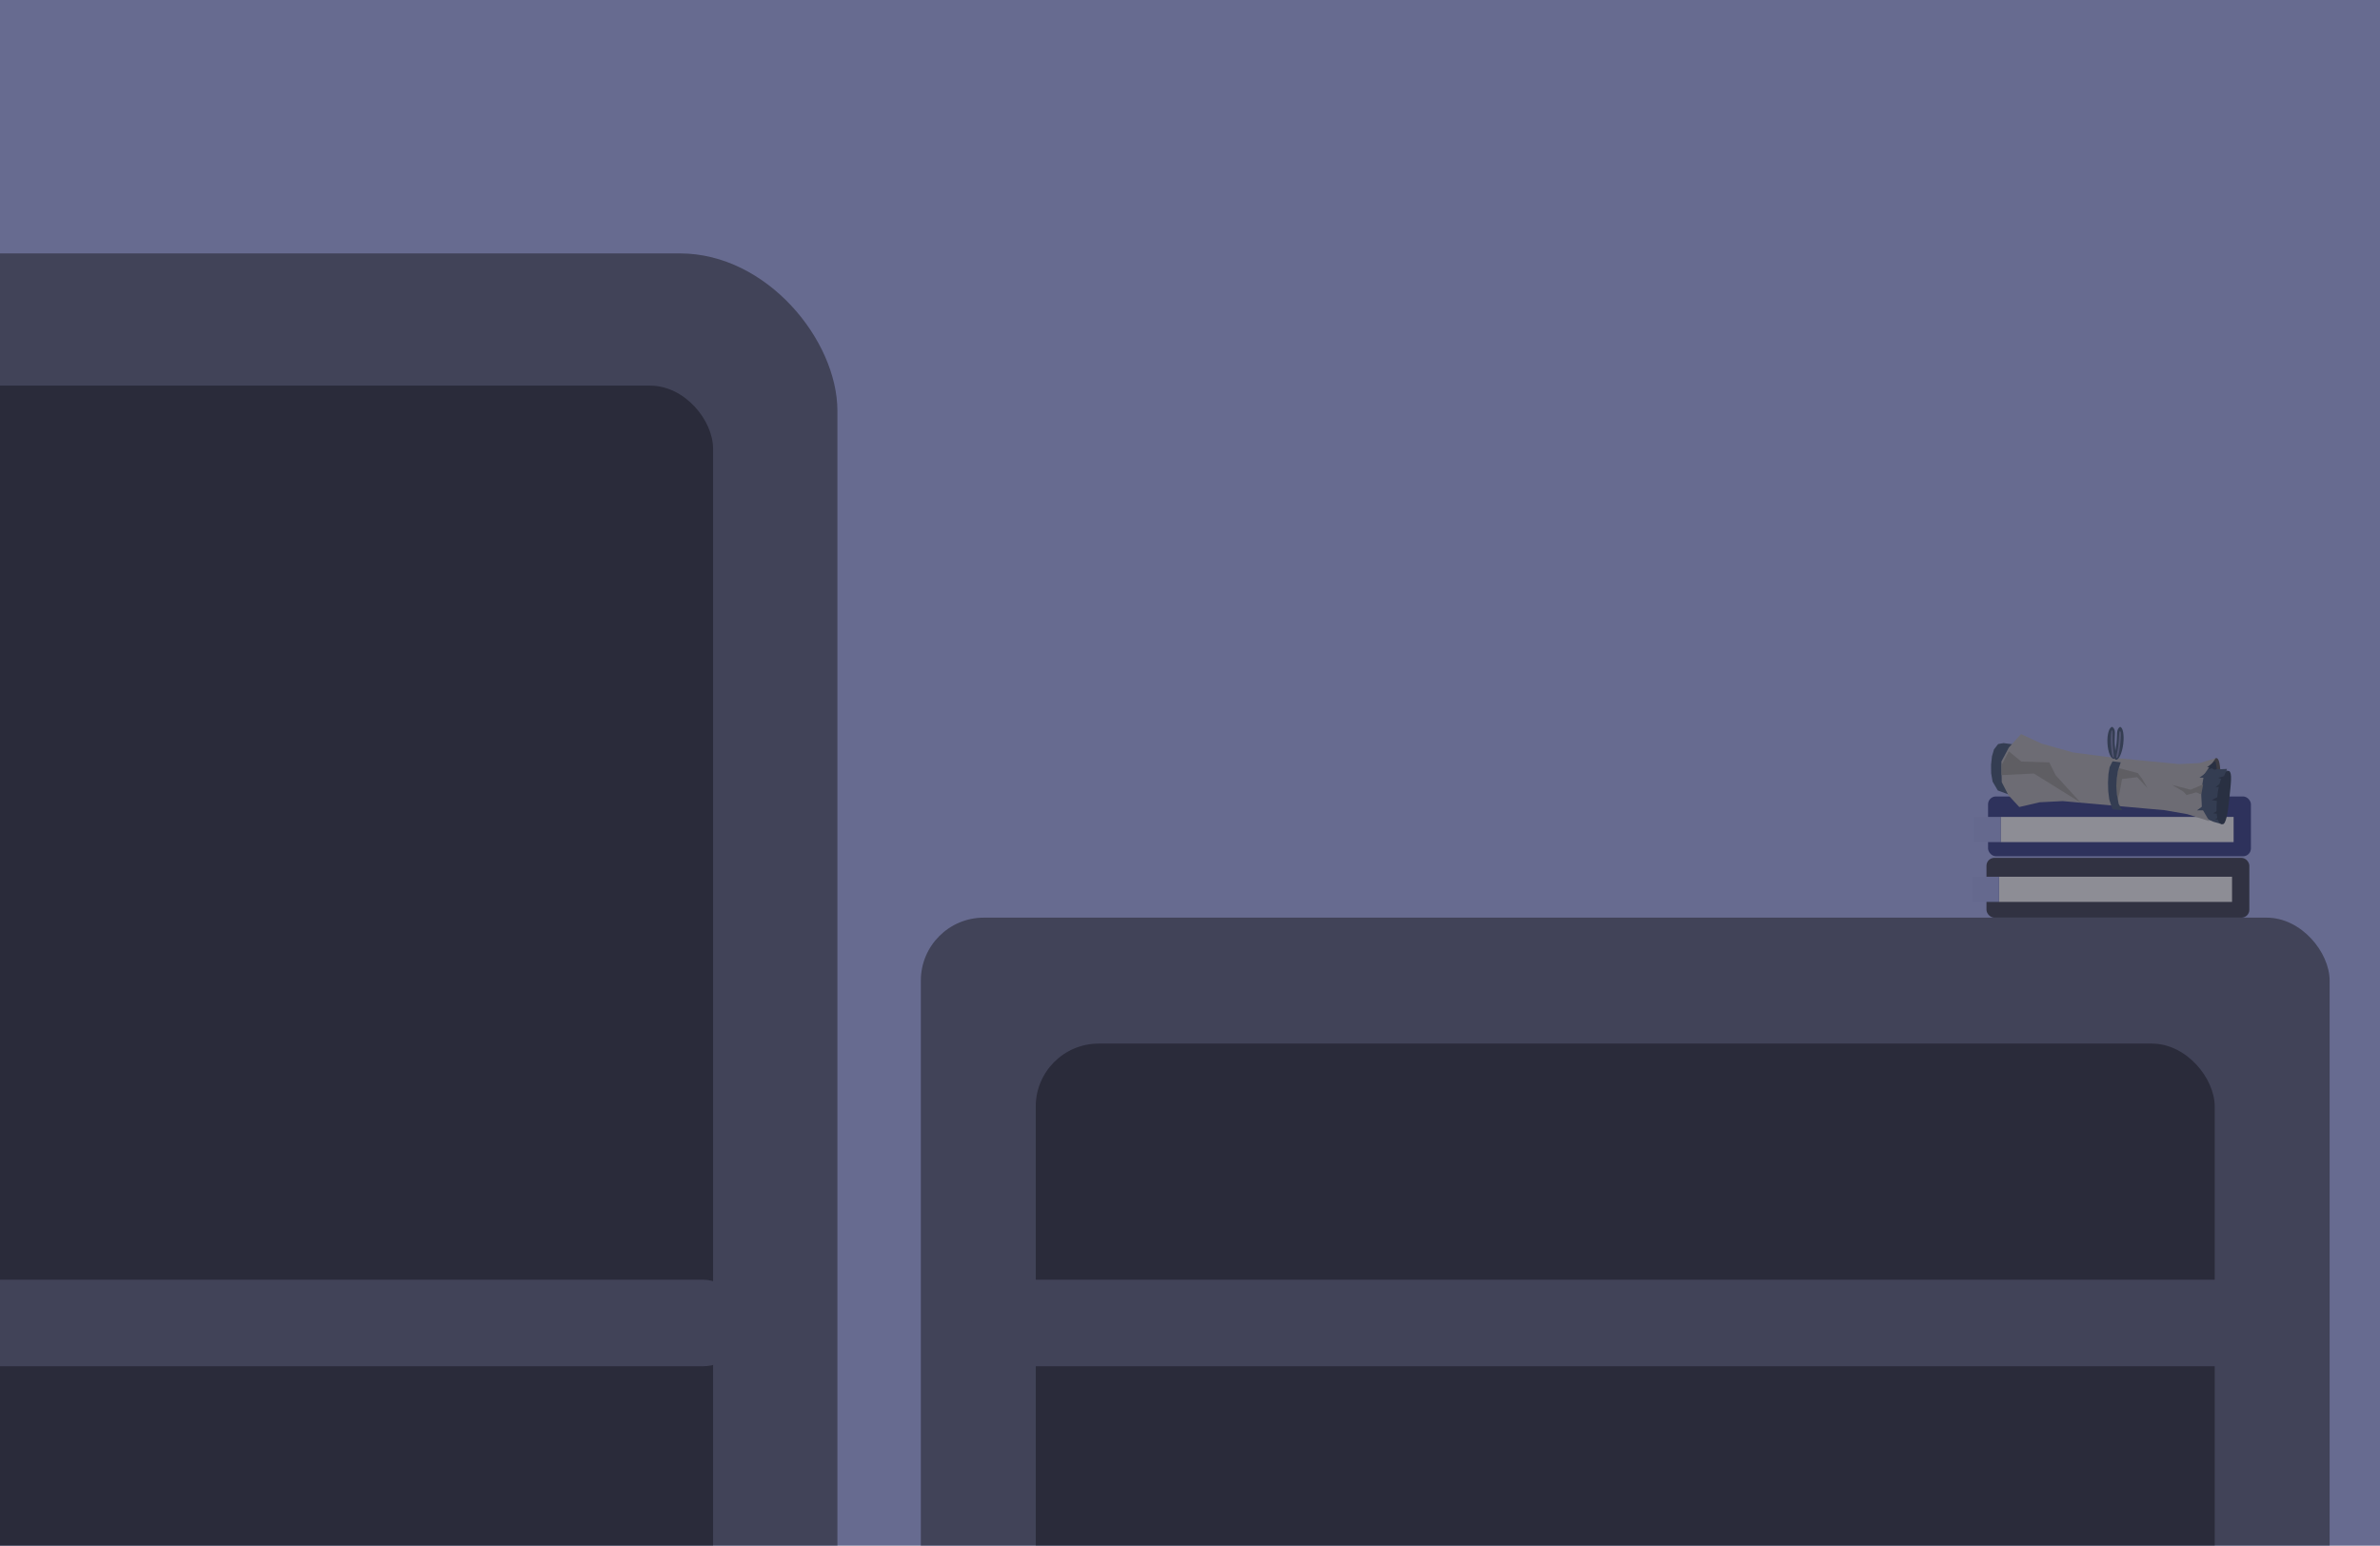 <svg width="1512" height="982" viewBox="0 0 1512 982" fill="none" xmlns="http://www.w3.org/2000/svg">
    <g clip-path="url(#clip0_4115_72)">
    <rect width="1512" height="982" fill="#414674" fill-opacity="0.8"/>
    <g filter="url(#filter0_d_4115_72)">
    <rect x="-249" y="157" width="781" height="935" rx="100" fill="#414358"/>
    <rect x="585" y="579" width="895" height="513" rx="40" fill="#414358"/>
    <rect x="658" y="659" width="749" height="468" rx="40" fill="#2A2B3A"/>
    <rect x="-296" y="241" width="749" height="777" rx="40" fill="#2A2B3A"/>
    <rect x="617" y="809" width="844" height="55" rx="27.5" fill="#414358"/>
    <rect x="-370" y="809" width="844" height="55" rx="27.5" fill="#414358"/>
    </g>
    <rect x="1262" y="545" width="167" height="38" rx="5" fill="#313242"/>
    <rect x="1270" y="557" width="148" height="16" fill="#8D8D95"/>
    <rect x="1253" y="557" width="17" height="16" fill="#65698E"/>
    <rect x="1263" y="506" width="167" height="38" rx="5" fill="#2E325C"/>
    <rect x="1271" y="519" width="148" height="16" fill="#8D8D95"/>
    <rect x="1254" y="519" width="17" height="16" fill="#65698E"/>
    <g filter="url(#filter1_i_4115_72)">
    <path d="M1410.7 489.458C1408.97 493.633 1406.2 494.341 1404.71 494.286C1403.23 494.232 1403.17 492.578 1403.33 488.323C1403.48 484.068 1406.34 479.778 1407.61 479.284C1410.15 478.51 1410.49 485.379 1410.7 489.458Z" fill="#3C3B43"/>
    <path d="M1399.17 491.12L1402.55 485.352L1404.79 482.872L1406.65 481.484L1407.49 481.226L1408.08 484.424L1408.47 487.852L1399.54 494.322L1399.17 491.12Z" fill="#293042"/>
    <path d="M1409.02 486.105L1416.19 487.46L1414.88 492.42L1413.43 497.351L1411.87 503.538L1411.72 510.244L1412.58 517.039L1411.64 521.261L1406.17 519.667L1403.35 518.496L1401.13 516.964L1400.35 515.01L1399.36 509.299L1398.21 502.726L1399.49 496.831L1401.82 491.265L1402.8 489.122L1404.8 487.577L1406.73 486.65L1409.02 486.105Z" fill="#343D52"/>
    <path d="M1416.26 505.095C1415.25 514.83 1414.06 521.148 1412.07 521.248C1408.01 520.914 1407.6 513.706 1408.57 504.147C1409.55 494.589 1412.06 487.138 1416.13 487.472C1418.24 488.64 1417.28 495.359 1416.26 505.095Z" fill="#293042"/>
    <path d="M1405.13 485.65L1410.91 489.448L1408.95 493.205L1407.65 497.359L1406.19 502.598L1405.62 508.437L1405.71 514.458L1405.92 518.537L1401.11 517.057L1397.81 511.412L1397.56 506.322L1397.26 500.464L1398.52 495.451L1398.72 490.921L1400.26 487.4L1405.13 485.65Z" fill="#343D52"/>
    <path d="M1272.83 469.699L1279.98 470.632L1277.02 475.945L1275.72 480.099L1274.26 485.338L1273.7 491.177L1273.78 497.198L1276.85 502.639L1269.18 499.797L1265.88 494.152L1264.97 488.818L1264.91 483.44L1265.5 478.03L1266.79 473.662L1269.42 470.301L1272.83 469.699Z" fill="#343D52"/>
    <path d="M1414.83 486.091L1412.71 491.182L1410.24 493.14L1409.54 496.796L1406.22 501.018L1403.35 506.118L1400.92 511.628L1399.39 515.414L1396.22 512.279L1395.97 505.918L1397.88 501.193L1400.08 495.755L1403.14 491.662L1406.57 488.178L1409.52 486.358L1414.83 486.091Z" fill="#343D52"/>
    <path d="M1283.95 463.976L1296.94 469.997L1317.02 475.66L1344.54 479.227L1384.54 483.027L1397.42 482.38L1407.6 479.287L1400.16 489.775L1398.34 500.627L1398.87 511.146L1403.58 519.302L1389.58 514.842L1375.25 512.332L1310.4 506.554L1295.8 507.287L1282.83 510.306L1276 502.902L1271.7 494.509L1271.48 481.394L1276.19 472.547L1283.95 463.976Z" fill="#6D6C74"/>
    <g filter="url(#filter2_i_4115_72)">
    <path d="M1364.38 495.994L1357.73 488.948L1348.14 490.092L1346.54 498.717L1345.16 503.993L1344.43 494.141L1344.88 488.669L1345.42 485.009L1346.06 483.16L1358.19 486.369L1360.85 489.949L1364.38 495.994Z" fill="#5F5E63"/>
    </g>
    <g filter="url(#filter3_d_4115_72)">
    <path d="M1342.23 478.89L1347.29 479.523L1345.49 484.936L1344.83 489.404L1344.49 494.448L1344.9 500.261L1345.96 505.906L1348.23 509.931L1341.99 509.358L1340.01 503.086L1339.34 497.744L1339.2 492.375L1339.47 486.985L1340.21 482.648L1341.81 479.342L1342.23 478.89Z" fill="#343D52"/>
    </g>
    <path d="M1407.57 497.695L1411.23 494.667L1412.32 497.442L1407.57 497.695Z" fill="#293042"/>
    <path d="M1409.24 491.791L1413.78 490.392L1413.72 493.37L1409.24 491.791Z" fill="#293042"/>
    <path d="M1397.28 491.695L1401.09 488.848L1402.03 491.672L1397.28 491.695Z" fill="#343D52"/>
    <path d="M1402.13 485.037L1405.91 482.16L1406.88 484.976L1402.13 485.037Z" fill="#293042"/>
    <path d="M1396.91 501.613L1400.72 498.766L1401.67 501.59L1396.91 501.613Z" fill="#343D52"/>
    <path d="M1395.74 512.431L1399.55 509.585L1400.5 512.408L1395.74 512.431Z" fill="#343D52"/>
    <path d="M1405.05 505.927L1409.25 503.709L1409.75 506.646L1405.05 505.927Z" fill="#293042"/>
    <path d="M1405.97 514.303L1410.08 511.908L1410.7 514.821L1405.97 514.303Z" fill="#293042"/>
    <path d="M1407.27 518.233L1411.09 515.411L1412.02 518.24L1407.27 518.233Z" fill="#293042"/>
    <path d="M1343.48 469.947C1343.77 475.551 1344.93 479.584 1342.95 479.684C1340.96 479.783 1339.13 475.321 1338.85 469.718C1338.56 464.114 1339.94 459.491 1341.93 459.391C1344.58 461.107 1343.2 464.343 1343.48 469.947Z" fill="#343D52"/>
    <path d="M1342.24 470.758C1342.48 475.561 1343.3 478.94 1342.65 478.972C1342.01 479.004 1341.3 475.137 1341.05 470.334C1340.81 465.53 1341.14 461.611 1341.78 461.578C1342.42 461.546 1342 465.955 1342.24 470.758Z" fill="#505370"/>
    <path d="M1344.56 470.187C1343.85 475.958 1342.45 480.052 1344.29 480.277C1346.12 480.502 1348.18 476.007 1348.89 470.236C1349.6 464.466 1348.68 459.606 1346.85 459.381C1344.24 460.989 1345.27 464.417 1344.56 470.187Z" fill="#343D52"/>
    <path d="M1345.76 471.136C1345.18 475.857 1343.94 479.109 1344.77 479.209C1345.59 479.31 1346.36 475.628 1346.94 470.907C1347.52 466.186 1347.68 462.213 1346.86 462.112C1346.04 462.012 1346.33 466.415 1345.76 471.136Z" fill="#505370"/>
    <g filter="url(#filter4_i_4115_72)">
    <path d="M1276.2 472.523L1284.09 479.008L1301.92 479.565L1305.96 487.718L1321.76 505.069L1292.1 486.623L1271.51 487.658L1271.51 481.459L1276.2 472.523Z" fill="#5F5E63"/>
    </g>
    <g filter="url(#filter5_i_4115_72)">
    <path d="M1398.48 499.78L1395.15 498.6L1389.13 500.287L1386.93 497.985L1379.82 493.842L1391.67 496.895L1399.62 493.547L1399.1 496.459L1398.48 499.78Z" fill="#5F5E63"/>
    </g>
    </g>
    </g>
    <defs>
    <filter id="filter0_d_4115_72" x="-374" y="157" width="1858" height="978" filterUnits="userSpaceOnUse" color-interpolation-filters="sRGB">
    <feFlood flood-opacity="0" result="BackgroundImageFix"/>
    <feColorMatrix in="SourceAlpha" type="matrix" values="0 0 0 0 0 0 0 0 0 0 0 0 0 0 0 0 0 0 127 0" result="hardAlpha"/>
    <feOffset dy="4"/>
    <feGaussianBlur stdDeviation="2"/>
    <feComposite in2="hardAlpha" operator="out"/>
    <feColorMatrix type="matrix" values="0 0 0 0 0 0 0 0 0 0 0 0 0 0 0 0 0 0 0.25 0"/>
    <feBlend mode="normal" in2="BackgroundImageFix" result="effect1_dropShadow_4115_72"/>
    <feBlend mode="normal" in="SourceGraphic" in2="effect1_dropShadow_4115_72" result="shape"/>
    </filter>
    <filter id="filter1_i_4115_72" x="1264.91" y="459.381" width="152.477" height="64.281" filterUnits="userSpaceOnUse" color-interpolation-filters="sRGB">
    <feFlood flood-opacity="0" result="BackgroundImageFix"/>
    <feBlend mode="normal" in="SourceGraphic" in2="BackgroundImageFix" result="shape"/>
    <feColorMatrix in="SourceAlpha" type="matrix" values="0 0 0 0 0 0 0 0 0 0 0 0 0 0 0 0 0 0 127 0" result="hardAlpha"/>
    <feOffset dy="2.4"/>
    <feGaussianBlur stdDeviation="1.2"/>
    <feComposite in2="hardAlpha" operator="arithmetic" k2="-1" k3="1"/>
    <feColorMatrix type="matrix" values="0 0 0 0 0 0 0 0 0 0 0 0 0 0 0 0 0 0 0.25 0"/>
    <feBlend mode="normal" in2="shape" result="effect1_innerShadow_4115_72"/>
    </filter>
    <filter id="filter2_i_4115_72" x="1344.43" y="483.16" width="19.953" height="23.233" filterUnits="userSpaceOnUse" color-interpolation-filters="sRGB">
    <feFlood flood-opacity="0" result="BackgroundImageFix"/>
    <feBlend mode="normal" in="SourceGraphic" in2="BackgroundImageFix" result="shape"/>
    <feColorMatrix in="SourceAlpha" type="matrix" values="0 0 0 0 0 0 0 0 0 0 0 0 0 0 0 0 0 0 127 0" result="hardAlpha"/>
    <feOffset dy="2.4"/>
    <feGaussianBlur stdDeviation="1.2"/>
    <feComposite in2="hardAlpha" operator="arithmetic" k2="-1" k3="1"/>
    <feColorMatrix type="matrix" values="0 0 0 0 0 0 0 0 0 0 0 0 0 0 0 0 0 0 0.25 0"/>
    <feBlend mode="normal" in2="shape" result="effect1_innerShadow_4115_72"/>
    </filter>
    <filter id="filter3_d_4115_72" x="1336.8" y="478.891" width="13.823" height="35.841" filterUnits="userSpaceOnUse" color-interpolation-filters="sRGB">
    <feFlood flood-opacity="0" result="BackgroundImageFix"/>
    <feColorMatrix in="SourceAlpha" type="matrix" values="0 0 0 0 0 0 0 0 0 0 0 0 0 0 0 0 0 0 127 0" result="hardAlpha"/>
    <feOffset dy="2.4"/>
    <feGaussianBlur stdDeviation="1.2"/>
    <feComposite in2="hardAlpha" operator="out"/>
    <feColorMatrix type="matrix" values="0 0 0 0 0 0 0 0 0 0 0 0 0 0 0 0 0 0 0.25 0"/>
    <feBlend mode="normal" in2="BackgroundImageFix" result="effect1_dropShadow_4115_72"/>
    <feBlend mode="normal" in="SourceGraphic" in2="effect1_dropShadow_4115_72" result="shape"/>
    </filter>
    <filter id="filter4_i_4115_72" x="1271.51" y="472.523" width="50.25" height="34.946" filterUnits="userSpaceOnUse" color-interpolation-filters="sRGB">
    <feFlood flood-opacity="0" result="BackgroundImageFix"/>
    <feBlend mode="normal" in="SourceGraphic" in2="BackgroundImageFix" result="shape"/>
    <feColorMatrix in="SourceAlpha" type="matrix" values="0 0 0 0 0 0 0 0 0 0 0 0 0 0 0 0 0 0 127 0" result="hardAlpha"/>
    <feOffset dy="2.4"/>
    <feGaussianBlur stdDeviation="1.2"/>
    <feComposite in2="hardAlpha" operator="arithmetic" k2="-1" k3="1"/>
    <feColorMatrix type="matrix" values="0 0 0 0 0 0 0 0 0 0 0 0 0 0 0 0 0 0 0.25 0"/>
    <feBlend mode="normal" in2="shape" result="effect1_innerShadow_4115_72"/>
    </filter>
    <filter id="filter5_i_4115_72" x="1379.82" y="493.547" width="19.797" height="9.14" filterUnits="userSpaceOnUse" color-interpolation-filters="sRGB">
    <feFlood flood-opacity="0" result="BackgroundImageFix"/>
    <feBlend mode="normal" in="SourceGraphic" in2="BackgroundImageFix" result="shape"/>
    <feColorMatrix in="SourceAlpha" type="matrix" values="0 0 0 0 0 0 0 0 0 0 0 0 0 0 0 0 0 0 127 0" result="hardAlpha"/>
    <feOffset dy="2.4"/>
    <feGaussianBlur stdDeviation="1.2"/>
    <feComposite in2="hardAlpha" operator="arithmetic" k2="-1" k3="1"/>
    <feColorMatrix type="matrix" values="0 0 0 0 0 0 0 0 0 0 0 0 0 0 0 0 0 0 0.25 0"/>
    <feBlend mode="normal" in2="shape" result="effect1_innerShadow_4115_72"/>
    </filter>
    <clipPath id="clip0_4115_72">
    <rect width="1512" height="982" fill="white"/>
    </clipPath>
    </defs>
    </svg>
    
